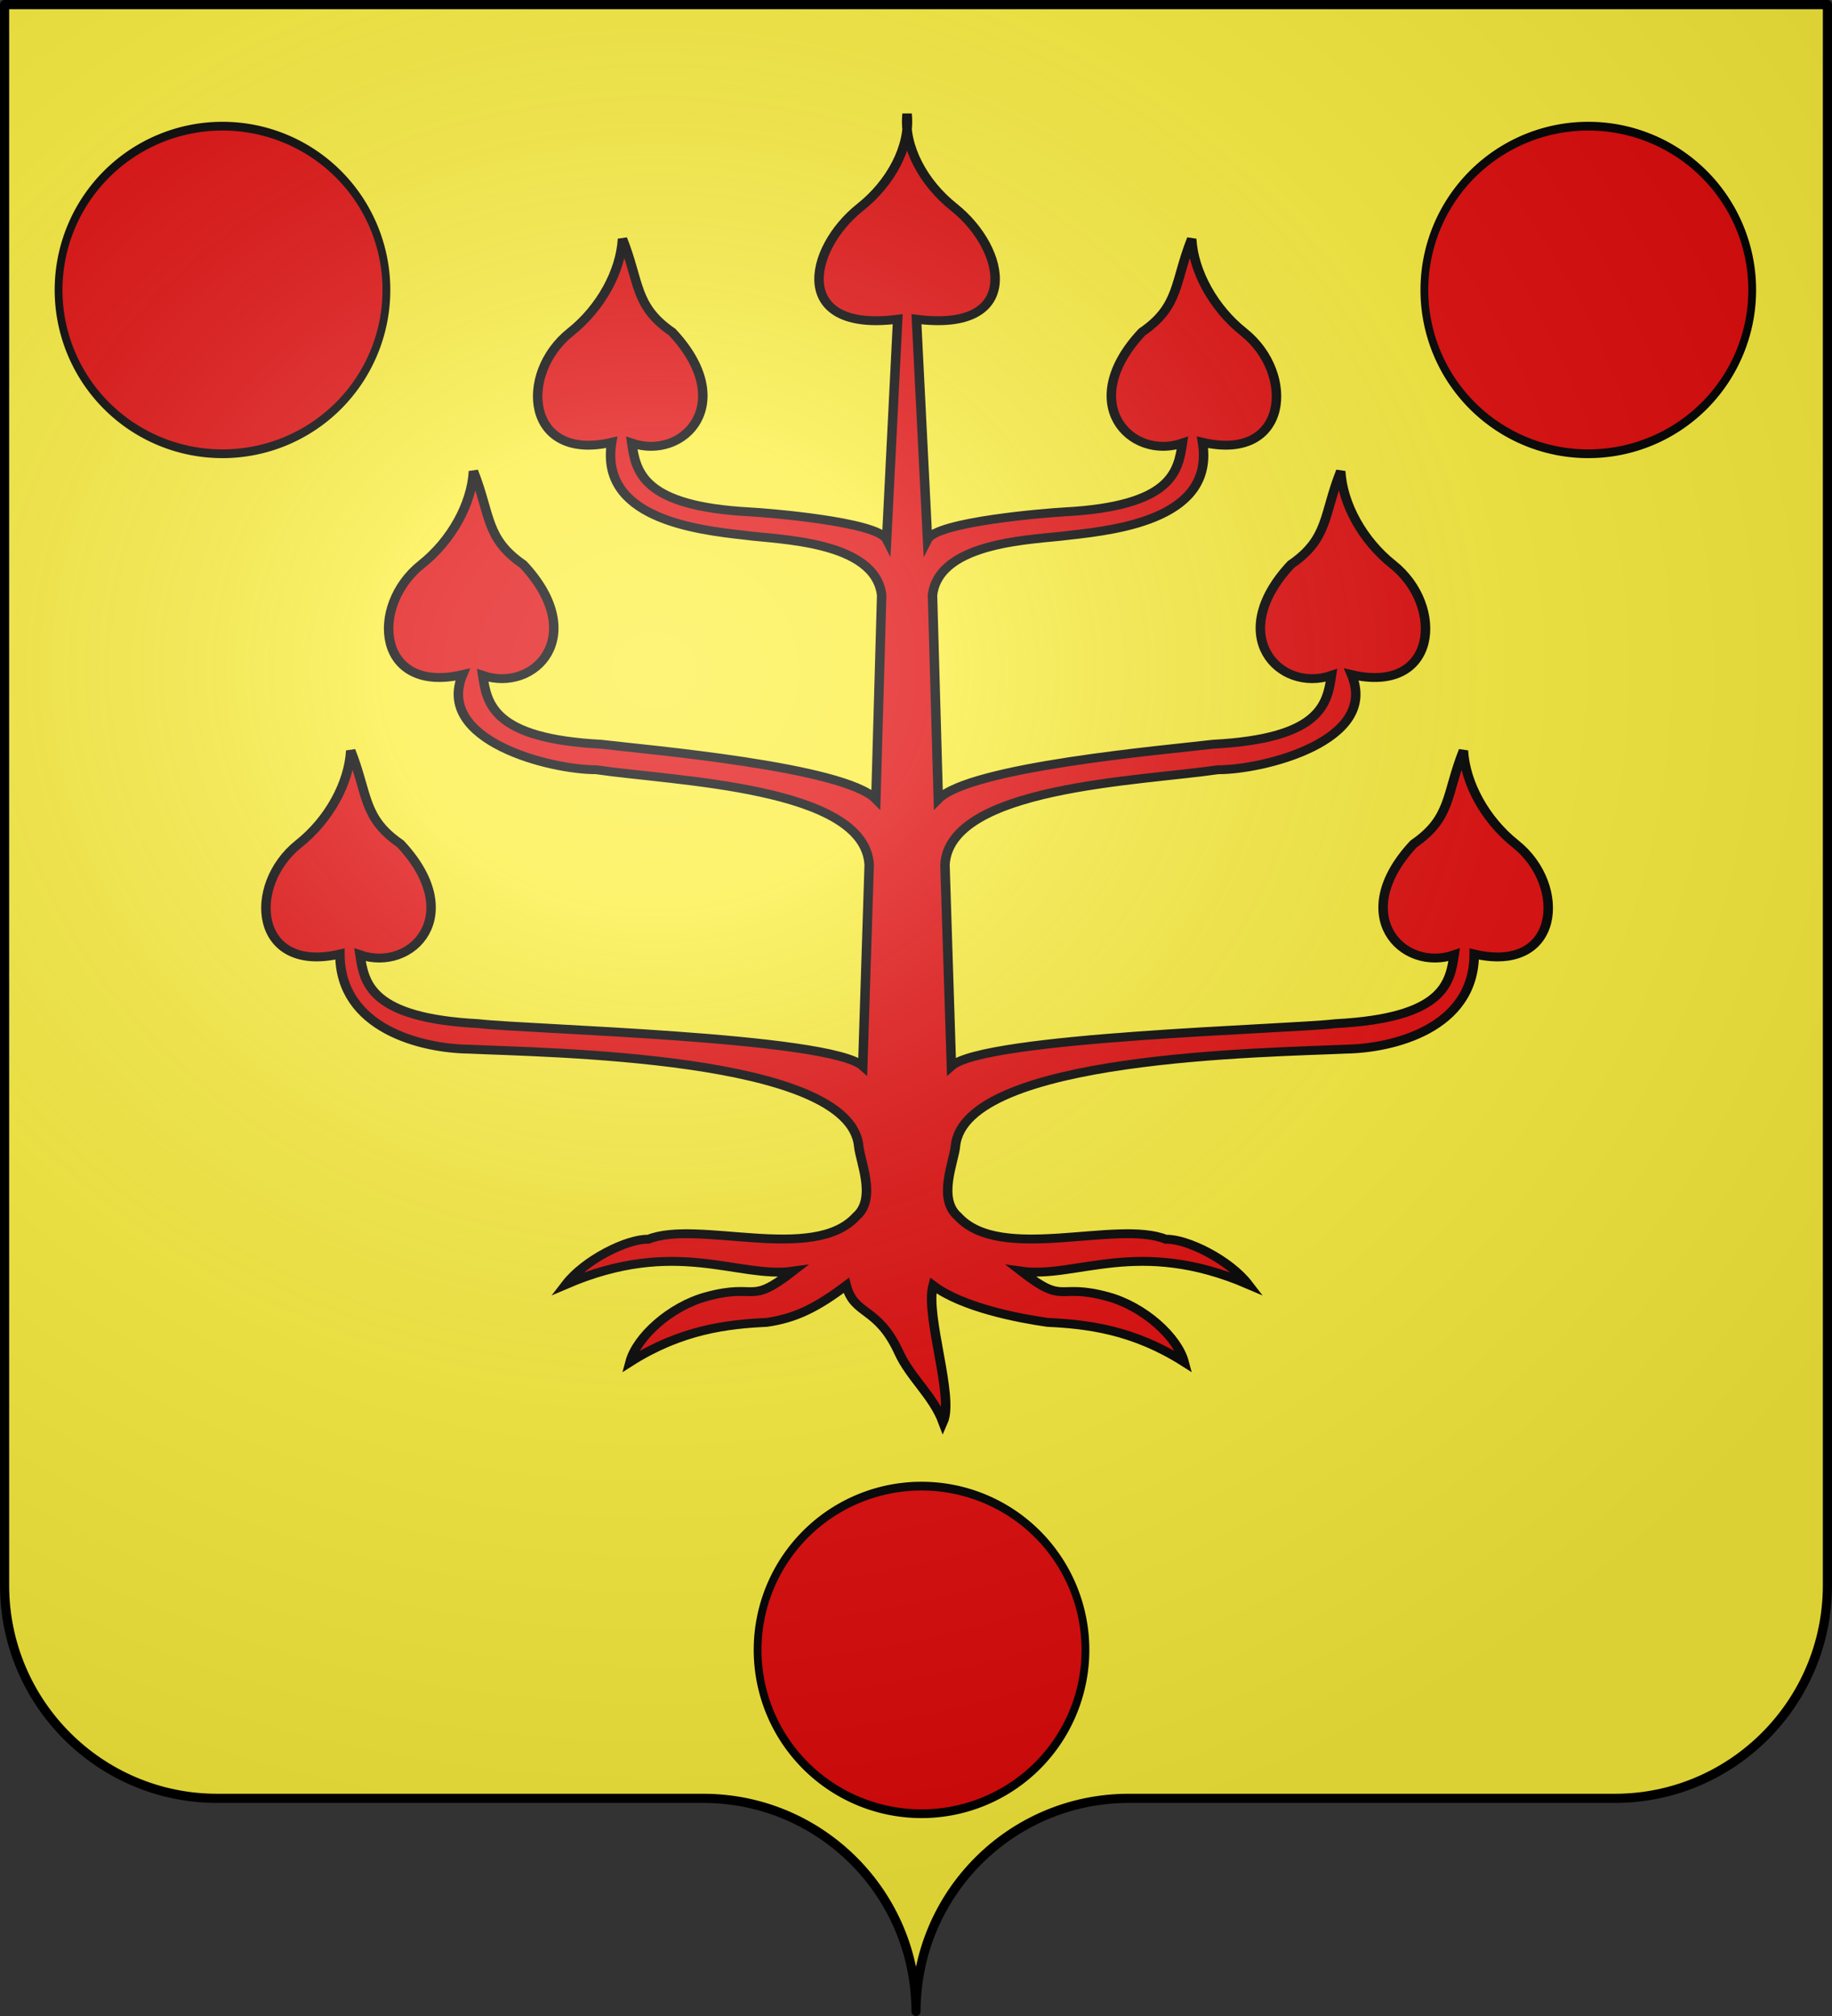 <?xml version="1.0" encoding="UTF-8" standalone="no"?>
<svg
   xmlns:dc="http://purl.org/dc/elements/1.1/"
   xmlns:cc="http://creativecommons.org/ns#"
   xmlns:rdf="http://www.w3.org/1999/02/22-rdf-syntax-ns#"
   xmlns:svg="http://www.w3.org/2000/svg"
   xmlns="http://www.w3.org/2000/svg"
   xmlns:xlink="http://www.w3.org/1999/xlink"
   xmlns:sodipodi="http://sodipodi.sourceforge.net/DTD/sodipodi-0.dtd"
   xmlns:inkscape="http://www.inkscape.org/namespaces/inkscape"
   height="660"
   width="600"
   version="1.0"
   id="svg2"
   sodipodi:version="0.32"
   inkscape:version="0.46"
   sodipodi:docname="Blason Wimille.svg"
   sodipodi:docbase="C:\Documents and Settings\Henry SALOME\Mes documents\Mes images\Blasons\SVG"
   inkscape:output_extension="org.inkscape.output.svg.inkscape"
   sodipodi:modified="true">
  <rect width="100%" height="100%" fill="#333333" stroke="none"/>
  <sodipodi:namedview
     inkscape:window-height="746"
     inkscape:window-width="1024"
     inkscape:pageshadow="2"
     inkscape:pageopacity="0.0"
     guidetolerance="10.0"
     gridtolerance="10.0"
     objecttolerance="10.0"
     borderopacity="1.0"
     bordercolor="#666666"
     pagecolor="#ffffff"
     id="base"
     showgrid="false"
     height="660px"
     inkscape:zoom="0.81969657"
     inkscape:cx="301.2"
     inkscape:cy="378.7987"
     inkscape:window-x="170"
     inkscape:window-y="73"
     inkscape:current-layer="layer1" />
  <desc
     id="desc4">Flag of Canton of Valais (Wallis)</desc>
  <defs
     id="defs6">
    <inkscape:perspective
       id="perspective4924"
       inkscape:persp3d-origin="6562.9214 : -3118.903 : 1"
       inkscape:vp_z="8439.7663 : -2605.6214 : 1"
       inkscape:vp_y="3.8306612e-13 : 4666.1969 : 0"
       inkscape:vp_x="4686.0755 : -2605.6214 : 1"
       sodipodi:type="inkscape:persp3d" />
    <inkscape:perspective
       sodipodi:type="inkscape:persp3d"
       inkscape:vp_x="0 : 330 : 1"
       inkscape:vp_y="6.1230318e-14 : 1000 : 0"
       inkscape:vp_z="600 : 330 : 1"
       inkscape:persp3d-origin="300 : 220 : 1"
       id="perspective30" />
    <linearGradient
       id="linearGradient2893">
      <stop
         style="stop-color:white;stop-opacity:0.314;"
         offset="0"
         id="stop2895" />
      <stop
         id="stop2897"
         offset="0.19"
         style="stop-color:white;stop-opacity:0.251;" />
      <stop
         style="stop-color:#6b6b6b;stop-opacity:0.125;"
         offset="0.6"
         id="stop2901" />
      <stop
         style="stop-color:black;stop-opacity:0.125;"
         offset="1"
         id="stop2899" />
    </linearGradient>
    <radialGradient
       inkscape:collect="always"
       xlink:href="#linearGradient2893"
       id="radialGradient2883"
       cx="203.198"
       cy="218.01"
       fx="203.198"
       fy="218.01"
       r="300"
       gradientTransform="matrix(1.36,0,0,1.355,-79.528,-87.645)"
       gradientUnits="userSpaceOnUse" />
    <linearGradient
       id="linearGradient2955">
      <stop
         style="stop-color:white;stop-opacity:0;"
         offset="0"
         id="stop2965" />
      <stop
         style="stop-color:black;stop-opacity:0.646;"
         offset="1"
         id="stop2959" />
    </linearGradient>
    <radialGradient
       inkscape:collect="always"
       xlink:href="#linearGradient2955"
       id="radialGradient2961"
       cx="225.524"
       cy="218.901"
       fx="225.524"
       fy="218.901"
       r="300"
       gradientTransform="matrix(-4.167939e-4,2.183,-1.884,-3.599562e-4,615.597,-289.121)"
       gradientUnits="userSpaceOnUse" />
    <polygon
       id="star"
       transform="scale(53,53)"
       points="0,-1 0.588,0.809 -0.951,-0.309 0.951,-0.309 -0.588,0.809 0,-1 " />
    <clipPath
       id="clip">
      <path
         d="M 0,-200 L 0,600 L 300,600 L 300,-200 L 0,-200 z "
         id="path10" />
    </clipPath>
    <radialGradient
       inkscape:collect="always"
       xlink:href="#linearGradient2955"
       id="radialGradient1911"
       gradientUnits="userSpaceOnUse"
       gradientTransform="matrix(-4.167939e-4,2.183,-1.884,-3.599562e-4,1395.597,-309.121)"
       cx="225.524"
       cy="218.901"
       fx="225.524"
       fy="218.901"
       r="300" />
    <radialGradient
       inkscape:collect="always"
       xlink:href="#linearGradient2955"
       id="radialGradient2928"
       cx="-483.508"
       cy="153.928"
       fx="-483.508"
       fy="153.928"
       r="300"
       gradientTransform="matrix(0,2.342,-2.291,0,562.913,1323.77)"
       gradientUnits="userSpaceOnUse" />
    <radialGradient
       inkscape:collect="always"
       xlink:href="#linearGradient2893"
       id="radialGradient11919"
       gradientUnits="userSpaceOnUse"
       gradientTransform="matrix(1.551,0,0,1.35,-227.894,-51.264)"
       cx="285.186"
       cy="200.448"
       fx="285.186"
       fy="200.448"
       r="300" />
    <radialGradient
       gradientTransform="matrix(0,1.386,-1.323,-5.741131e-8,-158.082,-109.541)"
       gradientUnits="userSpaceOnUse"
       xlink:href="#linearGradient2955"
       id="radialGradient2871"
       fy="218.901"
       fx="225.524"
       r="300"
       cy="218.901"
       cx="225.524" />
    <radialGradient
       gradientTransform="matrix(0,1.749,-1.593,-1.049767e-7,551.788,-191.29)"
       gradientUnits="userSpaceOnUse"
       xlink:href="#linearGradient2955"
       id="radialGradient2865"
       fy="218.901"
       fx="225.524"
       r="300"
       cy="218.901"
       cx="225.524" />
    <radialGradient
       gradientTransform="matrix(-4.167939e-4,2.183,-1.884,-3.599562e-4,615.597,-289.121)"
       gradientUnits="userSpaceOnUse"
       xlink:href="#linearGradient2955"
       id="radialGradient3834"
       fy="218.901"
       fx="225.524"
       r="300"
       cy="218.901"
       cx="225.524" />
    <clipPath
       id="clipPath3830">
      <path
         id="path3832"
         d="M 0,-200 L 0,600 L 300,600 L 300,-200 L 0,-200 z " />
    </clipPath>
    <polygon
       id="polygon3828"
       transform="scale(53,53)"
       points="0,-1 0.588,0.809 -0.951,-0.309 0.951,-0.309 -0.588,0.809 0,-1 " />
    <radialGradient
       gradientTransform="matrix(-4.167939e-4,2.183,-1.884,-3.599562e-4,615.597,-289.121)"
       gradientUnits="userSpaceOnUse"
       xlink:href="#linearGradient2955"
       id="radialGradient3826"
       fy="218.901"
       fx="225.524"
       r="300"
       cy="218.901"
       cx="225.524" />
    <linearGradient
       id="linearGradient3820">
      <stop
         id="stop2867"
         offset="0"
         style="stop-color:#fd0000;stop-opacity:1" />
      <stop
         id="stop2873"
         offset="0.5"
         style="stop-color:#e77275;stop-opacity:0.659" />
      <stop
         id="stop3824"
         offset="1"
         style="stop-color:black;stop-opacity:0.323" />
    </linearGradient>
    <linearGradient
       id="linearGradient2885">
      <stop
         id="stop2887"
         offset="0"
         style="stop-color:white;stop-opacity:1" />
      <stop
         id="stop2891"
         offset="0.229"
         style="stop-color:white;stop-opacity:1" />
      <stop
         id="stop2889"
         offset="1"
         style="stop-color:black;stop-opacity:1" />
    </linearGradient>
    <linearGradient
       id="linearGradient3806">
      <stop
         id="stop3808"
         offset="0"
         style="stop-color:white;stop-opacity:0.314" />
      <stop
         id="stop3810"
         offset="0.19"
         style="stop-color:white;stop-opacity:0.251" />
      <stop
         id="stop3812"
         offset="0.6"
         style="stop-color:#6b6b6b;stop-opacity:0.125" />
      <stop
         id="stop3814"
         offset="1"
         style="stop-color:black;stop-opacity:0.125" />
    </linearGradient>
    <inkscape:perspective
       id="perspective32"
       inkscape:persp3d-origin="300 : 220 : 1"
       inkscape:vp_z="600 : 330 : 1"
       inkscape:vp_y="0 : 1000 : 0"
       inkscape:vp_x="0 : 330 : 1"
       sodipodi:type="inkscape:persp3d" />
    <radialGradient
       r="300"
       fy="218.901"
       fx="225.524"
       cy="218.901"
       cx="225.524"
       gradientTransform="matrix(0,1.386,-1.323,-5.741131e-8,-158.082,-109.541)"
       gradientUnits="userSpaceOnUse"
       id="radialGradient4046"
       xlink:href="#linearGradient2955"
       inkscape:collect="always" />
    <radialGradient
       r="300"
       fy="218.901"
       fx="225.524"
       cy="218.901"
       cx="225.524"
       gradientTransform="matrix(0,1.749,-1.593,-1.049767e-7,551.788,-191.29)"
       gradientUnits="userSpaceOnUse"
       id="radialGradient4044"
       xlink:href="#linearGradient2955"
       inkscape:collect="always" />
    <radialGradient
       r="300"
       fy="218.901"
       fx="225.524"
       cy="218.901"
       cx="225.524"
       gradientTransform="matrix(-4.167939e-4,2.183,-1.884,-3.599562e-4,615.597,-289.121)"
       gradientUnits="userSpaceOnUse"
       id="radialGradient4042"
       xlink:href="#linearGradient2955"
       inkscape:collect="always" />
    <clipPath
       id="clipPath4038">
      <path
         id="path4040"
         d="M 0,-200 L 0,600 L 300,600 L 300,-200 L 0,-200 z " />
    </clipPath>
    <polygon
       points="0,-1 0.588,0.809 -0.951,-0.309 0.951,-0.309 -0.588,0.809 0,-1 "
       transform="scale(53,53)"
       id="polygon4036" />
    <radialGradient
       gradientUnits="userSpaceOnUse"
       gradientTransform="matrix(-4.167939e-4,2.183,-1.884,-3.599562e-4,615.597,-289.121)"
       r="300"
       fy="218.901"
       fx="225.524"
       cy="218.901"
       cx="225.524"
       id="radialGradient4034"
       xlink:href="#linearGradient2955"
       inkscape:collect="always" />
    <linearGradient
       id="linearGradient4026">
      <stop
         style="stop-color:#fd0000;stop-opacity:1;"
         offset="0"
         id="stop4028" />
      <stop
         id="stop4030"
         offset="0.5"
         style="stop-color:#e77275;stop-opacity:0.659;" />
      <stop
         id="stop4032"
         offset="1"
         style="stop-color:black;stop-opacity:0.323;" />
    </linearGradient>
    <linearGradient
       id="linearGradient4018">
      <stop
         style="stop-color:white;stop-opacity:1;"
         offset="0"
         id="stop4020" />
      <stop
         id="stop4022"
         offset="0.229"
         style="stop-color:white;stop-opacity:1;" />
      <stop
         style="stop-color:black;stop-opacity:1;"
         offset="1"
         id="stop4024" />
    </linearGradient>
    <linearGradient
       id="linearGradient4008">
      <stop
         id="stop4010"
         offset="0"
         style="stop-color:white;stop-opacity:0.314;" />
      <stop
         style="stop-color:white;stop-opacity:0.251;"
         offset="0.19"
         id="stop4012" />
      <stop
         id="stop4014"
         offset="0.6"
         style="stop-color:#6b6b6b;stop-opacity:0.125;" />
      <stop
         id="stop4016"
         offset="1"
         style="stop-color:black;stop-opacity:0.125;" />
    </linearGradient>
    <inkscape:perspective
       id="perspective63"
       inkscape:persp3d-origin="254.49678 : 166.1404 : 1"
       inkscape:vp_z="508.99356 : 249.2106 : 1"
       inkscape:vp_y="0 : 1000 : 0"
       inkscape:vp_x="0 : 249.2106 : 1"
       sodipodi:type="inkscape:persp3d" />
    <inkscape:perspective
       id="perspective127"
       inkscape:persp3d-origin="1120 : 560 : 1"
       inkscape:vp_z="2240 : 840 : 1"
       inkscape:vp_y="0 : 1000 : 0"
       inkscape:vp_x="0 : 840 : 1"
       sodipodi:type="inkscape:persp3d" />
    <linearGradient
       id="linearGradient2606">
      <stop
         style="stop-color:white;stop-opacity:0.314;"
         offset="0"
         id="stop2608" />
      <stop
         id="stop2610"
         offset="0.19"
         style="stop-color:white;stop-opacity:0.251;" />
      <stop
         style="stop-color:#6b6b6b;stop-opacity:0.125;"
         offset="0.6"
         id="stop2612" />
      <stop
         style="stop-color:black;stop-opacity:0.125;"
         offset="1"
         id="stop2614" />
    </linearGradient>
    <linearGradient
       id="linearGradient2616">
      <stop
         id="stop2618"
         offset="0"
         style="stop-color:white;stop-opacity:1;" />
      <stop
         style="stop-color:white;stop-opacity:1;"
         offset="0.229"
         id="stop2620" />
      <stop
         id="stop2622"
         offset="1"
         style="stop-color:black;stop-opacity:1;" />
    </linearGradient>
    <linearGradient
       id="linearGradient2624">
      <stop
         id="stop2626"
         offset="0"
         style="stop-color:#fd0000;stop-opacity:1;" />
      <stop
         style="stop-color:#e77275;stop-opacity:0.659;"
         offset="0.5"
         id="stop2628" />
      <stop
         style="stop-color:black;stop-opacity:0.323;"
         offset="1"
         id="stop2630" />
    </linearGradient>
    <radialGradient
       inkscape:collect="always"
       xlink:href="#linearGradient2955"
       id="radialGradient2632"
       cx="225.524"
       cy="218.901"
       fx="225.524"
       fy="218.901"
       r="300"
       gradientTransform="matrix(-4.167939e-4,2.183,-1.884,-3.599562e-4,615.597,-289.121)"
       gradientUnits="userSpaceOnUse" />
    <polygon
       id="polygon2634"
       transform="scale(53,53)"
       points="0,-1 0.588,0.809 -0.951,-0.309 0.951,-0.309 -0.588,0.809 0,-1 " />
    <clipPath
       id="clipPath2636">
      <path
         d="M 0,-200 L 0,600 L 300,600 L 300,-200 L 0,-200 z "
         id="path2638" />
    </clipPath>
    <radialGradient
       inkscape:collect="always"
       xlink:href="#linearGradient2955"
       id="radialGradient2640"
       gradientUnits="userSpaceOnUse"
       gradientTransform="matrix(-4.167939e-4,2.183,-1.884,-3.599562e-4,615.597,-289.121)"
       cx="225.524"
       cy="218.901"
       fx="225.524"
       fy="218.901"
       r="300" />
    <radialGradient
       inkscape:collect="always"
       xlink:href="#linearGradient2955"
       id="radialGradient2642"
       gradientUnits="userSpaceOnUse"
       gradientTransform="matrix(0,1.749,-1.593,-1.049767e-7,551.788,-191.29)"
       cx="225.524"
       cy="218.901"
       fx="225.524"
       fy="218.901"
       r="300" />
    <radialGradient
       inkscape:collect="always"
       xlink:href="#linearGradient2955"
       id="radialGradient2644"
       gradientUnits="userSpaceOnUse"
       gradientTransform="matrix(0,1.386,-1.323,-5.741131e-8,-158.082,-109.541)"
       cx="225.524"
       cy="218.901"
       fx="225.524"
       fy="218.901"
       r="300" />
    <radialGradient
       inkscape:collect="always"
       xlink:href="#linearGradient2893"
       id="radialGradient2646"
       gradientUnits="userSpaceOnUse"
       gradientTransform="matrix(1.353,0,0,1.349,-77.629,-85.747)"
       cx="221.445"
       cy="226.331"
       fx="221.445"
       fy="226.331"
       r="300" />
    <linearGradient
       id="linearGradient3521">
      <stop
         style="stop-color:white;stop-opacity:0.314;"
         offset="0"
         id="stop3523" />
      <stop
         id="stop3525"
         offset="0.19"
         style="stop-color:white;stop-opacity:0.251;" />
      <stop
         style="stop-color:#6b6b6b;stop-opacity:0.125;"
         offset="0.6"
         id="stop3527" />
      <stop
         style="stop-color:black;stop-opacity:0.125;"
         offset="1"
         id="stop3529" />
    </linearGradient>
    <linearGradient
       id="linearGradient3531">
      <stop
         id="stop3533"
         offset="0"
         style="stop-color:white;stop-opacity:1;" />
      <stop
         style="stop-color:white;stop-opacity:1;"
         offset="0.229"
         id="stop3535" />
      <stop
         id="stop3537"
         offset="1"
         style="stop-color:black;stop-opacity:1;" />
    </linearGradient>
    <linearGradient
       id="linearGradient3539">
      <stop
         id="stop3541"
         offset="0"
         style="stop-color:#fd0000;stop-opacity:1;" />
      <stop
         style="stop-color:#e77275;stop-opacity:0.659;"
         offset="0.5"
         id="stop3543" />
      <stop
         style="stop-color:black;stop-opacity:0.323;"
         offset="1"
         id="stop3545" />
    </linearGradient>
    <radialGradient
       inkscape:collect="always"
       xlink:href="#linearGradient2955"
       id="radialGradient3547"
       cx="225.524"
       cy="218.901"
       fx="225.524"
       fy="218.901"
       r="300"
       gradientTransform="matrix(-4.167939e-4,2.183,-1.884,-3.599562e-4,615.597,-289.121)"
       gradientUnits="userSpaceOnUse" />
    <polygon
       id="polygon3549"
       transform="scale(53,53)"
       points="0,-1 0.588,0.809 -0.951,-0.309 0.951,-0.309 -0.588,0.809 0,-1 " />
    <clipPath
       id="clipPath3551">
      <path
         d="M 0,-200 L 0,600 L 300,600 L 300,-200 L 0,-200 z "
         id="path3553" />
    </clipPath>
    <radialGradient
       inkscape:collect="always"
       xlink:href="#linearGradient2955"
       id="radialGradient3555"
       gradientUnits="userSpaceOnUse"
       gradientTransform="matrix(-4.167939e-4,2.183,-1.884,-3.599562e-4,615.597,-289.121)"
       cx="225.524"
       cy="218.901"
       fx="225.524"
       fy="218.901"
       r="300" />
    <radialGradient
       inkscape:collect="always"
       xlink:href="#linearGradient2955"
       id="radialGradient3557"
       gradientUnits="userSpaceOnUse"
       gradientTransform="matrix(0,1.749,-1.593,-1.049767e-7,551.788,-191.29)"
       cx="225.524"
       cy="218.901"
       fx="225.524"
       fy="218.901"
       r="300" />
    <radialGradient
       inkscape:collect="always"
       xlink:href="#linearGradient2955"
       id="radialGradient3559"
       gradientUnits="userSpaceOnUse"
       gradientTransform="matrix(0,1.386,-1.323,-5.741131e-8,-158.082,-109.541)"
       cx="225.524"
       cy="218.901"
       fx="225.524"
       fy="218.901"
       r="300" />
    <radialGradient
       inkscape:collect="always"
       xlink:href="#linearGradient2893"
       id="radialGradient3561"
       gradientUnits="userSpaceOnUse"
       gradientTransform="matrix(1.353,0,0,1.349,-77.629,-85.747)"
       cx="221.445"
       cy="226.331"
       fx="221.445"
       fy="226.331"
       r="300" />
    <linearGradient
       id="linearGradient8814">
      <stop
         id="stop8816"
         offset="0"
         style="stop-color:white;stop-opacity:0.314" />
      <stop
         id="stop8818"
         offset="0.19"
         style="stop-color:white;stop-opacity:0.251" />
      <stop
         id="stop8820"
         offset="0.6"
         style="stop-color:#6b6b6b;stop-opacity:0.125" />
      <stop
         id="stop8822"
         offset="1"
         style="stop-color:black;stop-opacity:0.125" />
    </linearGradient>
    <linearGradient
       id="linearGradient8806">
      <stop
         id="stop8808"
         offset="0"
         style="stop-color:white;stop-opacity:1" />
      <stop
         id="stop8810"
         offset="0.229"
         style="stop-color:white;stop-opacity:1" />
      <stop
         id="stop8812"
         offset="1"
         style="stop-color:black;stop-opacity:1" />
    </linearGradient>
    <linearGradient
       id="linearGradient8798">
      <stop
         id="stop8800"
         offset="0"
         style="stop-color:#fd0000;stop-opacity:1" />
      <stop
         id="stop8802"
         offset="0.5"
         style="stop-color:#e77275;stop-opacity:0.659" />
      <stop
         id="stop8804"
         offset="1"
         style="stop-color:black;stop-opacity:0.323" />
    </linearGradient>
    <radialGradient
       gradientTransform="matrix(-4.167939e-4,2.183,-1.884,-3.599562e-4,615.597,-289.121)"
       gradientUnits="userSpaceOnUse"
       xlink:href="#linearGradient2955"
       id="radialGradient8796"
       fy="218.901"
       fx="225.524"
       r="300"
       cy="218.901"
       cx="225.524" />
    <polygon
       id="polygon8794"
       transform="scale(53,53)"
       points="0,-1 0.588,0.809 -0.951,-0.309 0.951,-0.309 -0.588,0.809 0,-1 " />
    <clipPath
       id="clipPath8790">
      <path
         id="path8792"
         d="M 0,-200 L 0,600 L 300,600 L 300,-200 L 0,-200 z " />
    </clipPath>
    <radialGradient
       gradientTransform="matrix(-4.167939e-4,2.183,-1.884,-3.599562e-4,615.597,-289.121)"
       gradientUnits="userSpaceOnUse"
       xlink:href="#linearGradient2955"
       id="radialGradient8788"
       fy="218.901"
       fx="225.524"
       r="300"
       cy="218.901"
       cx="225.524" />
    <radialGradient
       gradientTransform="matrix(0,1.749,-1.593,-1.049767e-7,551.788,-191.29)"
       gradientUnits="userSpaceOnUse"
       xlink:href="#linearGradient2955"
       id="radialGradient8786"
       fy="218.901"
       fx="225.524"
       r="300"
       cy="218.901"
       cx="225.524" />
    <radialGradient
       gradientTransform="matrix(0,1.386,-1.323,-5.741131e-8,-158.082,-109.541)"
       gradientUnits="userSpaceOnUse"
       xlink:href="#linearGradient2955"
       id="radialGradient8784"
       fy="218.901"
       fx="225.524"
       r="300"
       cy="218.901"
       cx="225.524" />
    <radialGradient
       gradientTransform="matrix(1.353,0,0,1.349,-77.629,-85.747)"
       gradientUnits="userSpaceOnUse"
       xlink:href="#linearGradient2893"
       id="radialGradient8782"
       fy="226.331"
       fx="221.445"
       r="300"
       cy="226.331"
       cx="221.445" />
    <radialGradient
       r="300"
       fy="226.331"
       fx="221.445"
       cy="226.331"
       cx="221.445"
       gradientTransform="matrix(1.353,0,0,1.349,-77.629,-85.747)"
       gradientUnits="userSpaceOnUse"
       id="radialGradient3163"
       xlink:href="#linearGradient2893"
       inkscape:collect="always" />
    <radialGradient
       r="300"
       fy="218.901"
       fx="225.524"
       cy="218.901"
       cx="225.524"
       gradientTransform="matrix(0,1.386,-1.323,-5.741131e-8,-158.082,-109.541)"
       gradientUnits="userSpaceOnUse"
       id="radialGradient5305"
       xlink:href="#linearGradient2955"
       inkscape:collect="always" />
    <radialGradient
       r="300"
       fy="218.901"
       fx="225.524"
       cy="218.901"
       cx="225.524"
       gradientTransform="matrix(0,1.749,-1.593,-1.049767e-7,551.788,-191.29)"
       gradientUnits="userSpaceOnUse"
       id="radialGradient5303"
       xlink:href="#linearGradient2955"
       inkscape:collect="always" />
    <radialGradient
       r="300"
       fy="218.901"
       fx="225.524"
       cy="218.901"
       cx="225.524"
       gradientTransform="matrix(-4.167939e-4,2.183,-1.884,-3.599562e-4,615.597,-289.121)"
       gradientUnits="userSpaceOnUse"
       id="radialGradient5301"
       xlink:href="#linearGradient2955"
       inkscape:collect="always" />
    <clipPath
       id="clipPath5297">
      <path
         id="path5299"
         d="M 0,-200 L 0,600 L 300,600 L 300,-200 L 0,-200 z " />
    </clipPath>
    <polygon
       points="0,-1 0.588,0.809 -0.951,-0.309 0.951,-0.309 -0.588,0.809 0,-1 "
       transform="scale(53,53)"
       id="polygon5295" />
    <radialGradient
       gradientUnits="userSpaceOnUse"
       gradientTransform="matrix(-4.167939e-4,2.183,-1.884,-3.599562e-4,615.597,-289.121)"
       r="300"
       fy="218.901"
       fx="225.524"
       cy="218.901"
       cx="225.524"
       id="radialGradient5293"
       xlink:href="#linearGradient2955"
       inkscape:collect="always" />
    <linearGradient
       id="linearGradient5285">
      <stop
         style="stop-color:#fd0000;stop-opacity:1;"
         offset="0"
         id="stop5287" />
      <stop
         id="stop5289"
         offset="0.5"
         style="stop-color:#e77275;stop-opacity:0.659;" />
      <stop
         id="stop5291"
         offset="1"
         style="stop-color:black;stop-opacity:0.323;" />
    </linearGradient>
    <linearGradient
       id="linearGradient5277">
      <stop
         style="stop-color:white;stop-opacity:1;"
         offset="0"
         id="stop5279" />
      <stop
         id="stop5281"
         offset="0.229"
         style="stop-color:white;stop-opacity:1;" />
      <stop
         style="stop-color:black;stop-opacity:1;"
         offset="1"
         id="stop5283" />
    </linearGradient>
    <linearGradient
       id="linearGradient5267">
      <stop
         id="stop5269"
         offset="0"
         style="stop-color:white;stop-opacity:0.314;" />
      <stop
         style="stop-color:white;stop-opacity:0.251;"
         offset="0.19"
         id="stop5271" />
      <stop
         id="stop5273"
         offset="0.6"
         style="stop-color:#6b6b6b;stop-opacity:0.125;" />
      <stop
         id="stop5275"
         offset="1"
         style="stop-color:black;stop-opacity:0.125;" />
    </linearGradient>
    <inkscape:perspective
       id="perspective93"
       inkscape:persp3d-origin="300 : 220 : 1"
       inkscape:vp_z="600 : 330 : 1"
       inkscape:vp_y="0 : 1000 : 0"
       inkscape:vp_x="0 : 330 : 1"
       sodipodi:type="inkscape:persp3d" />
  </defs>
  <g
     inkscape:groupmode="layer"
     id="layer1"
     inkscape:label="Fond écu">
    <path
       id="path2014"
       style="fill:#fcef3c;fill-opacity:1;fill-rule:nonzero;stroke:none;stroke-width:5;stroke-linecap:round;stroke-linejoin:round;stroke-miterlimit:4;stroke-dashoffset:0;stroke-opacity:1"
       d="M 300,658.499 C 300,619.995 331.203,588.746 369.65,588.746 C 408.097,588.746 490.403,588.746 528.85,588.746 C 567.297,588.746 598.5,557.496 598.5,518.992 L 598.5,1.5 L 1.5,1.5 L 1.5,518.992 C 1.5,557.496 32.703,588.746 71.15,588.746 C 109.597,588.746 191.903,588.746 230.35,588.746 C 268.797,588.746 300,619.995 300,658.499 z "
       sodipodi:nodetypes="cssccccssc" />
    <g
       transform="matrix(0.369,0,0,0.336,-721.007,-84.326)"
       id="g9857" />
    <g
       style="fill:#e20909;stroke:#000000;stroke-width:3.859;stroke-miterlimit:4;stroke-dasharray:none;stroke-opacity:1;display:inline"
       inkscape:label="Meubles"
       id="g5371"
       transform="matrix(0.803,0,0,0.753,53.423,11.265)">
      <path
         sodipodi:nodetypes="cscccsccccsccsccccccccsccccccccscccsccscsccscccsccccccccsccccccccsccsccccscccc"
         d="M 318.099,603.36 C 314.079,591.885 304.802,584.049 300.094,573.087 C 291.387,552.816 281.907,557.197 278.622,543.901 C 266.644,553.539 257.877,558.197 246.178,559.969 C 230.086,560.774 211.245,563.118 190.433,577.213 C 193.149,566.309 206.796,553.053 221.607,548.758 C 242.662,542.653 238.629,552.837 256.906,537.694 C 234.355,541.066 209.355,522.794 164.251,543.485 C 172,532.688 189.45,523.527 197.914,523.824 C 218.028,515.163 265.365,534.355 282.752,513.813 C 291.071,506.168 284.31,490.055 283.71,483.398 C 280.16,444.034 155.742,442.742 124.534,441.175 C 105.749,440.89 72.129,432.485 72.111,399.814 C 37.143,408.567 33.974,369.979 55.305,351.915 C 67.623,341.484 75.786,325.552 76.522,311.386 C 83.587,330.339 81.374,340.615 96.803,351.915 C 123.918,382.807 101.509,407.912 80.302,400.163 C 82.031,412.562 84.526,427.636 128.594,430.087 C 148.279,432.582 271.797,435.727 285.35,448.526 L 287.978,361.073 C 286.263,327.049 209.004,324.754 176.61,319.696 C 158.205,319.765 110.817,307.22 122.157,278.335 C 87.19,287.088 84.02,248.5 105.351,230.436 C 117.669,220.005 125.833,204.073 126.568,189.907 C 133.634,208.86 131.421,219.136 146.85,230.436 C 173.964,261.328 151.555,286.433 130.349,278.684 C 132.078,291.083 134.572,306.157 178.64,308.608 C 198.325,311.103 277.592,318.342 290.703,332.489 L 293.067,243.853 C 290.474,220.009 250.57,219.724 237.398,217.775 C 216.146,215.303 177.919,210.001 182.944,177.33 C 147.977,186.083 144.807,147.495 166.139,129.431 C 178.456,119 186.62,103.068 187.356,88.902 C 194.421,107.855 192.208,118.131 207.637,129.431 C 234.752,160.323 212.342,185.428 191.136,177.679 C 192.865,190.078 195.36,205.151 239.427,207.603 C 245.787,207.957 291.349,211.763 295.088,219.576 L 299.602,123.83 C 256.396,129.77 262.625,93.519 284.389,75.09 C 296.706,64.659 304.886,48.72 303.432,34.553 C 301.978,48.72 310.158,64.659 322.475,75.09 C 344.239,93.519 350.469,129.77 307.262,123.83 L 311.776,219.576 C 315.515,211.763 361.077,207.957 367.437,207.603 C 411.504,205.151 413.999,190.078 415.728,177.679 C 394.522,185.428 372.112,160.323 399.227,129.431 C 414.656,118.131 412.443,107.855 419.509,88.902 C 420.244,103.068 428.408,119 440.725,129.431 C 462.057,147.495 458.887,186.083 423.92,177.33 C 428.945,210.001 390.718,215.303 369.466,217.775 C 356.295,219.724 316.39,220.009 313.797,243.853 L 316.162,332.489 C 329.272,318.342 408.539,311.103 428.224,308.608 C 472.292,306.157 474.786,291.083 476.515,278.684 C 455.309,286.433 432.9,261.328 460.015,230.436 C 475.443,219.136 473.23,208.86 480.296,189.907 C 481.032,204.073 489.195,220.005 501.513,230.436 C 522.844,248.5 519.675,287.088 484.707,278.335 C 496.048,307.22 448.66,319.765 430.254,319.696 C 397.86,324.754 320.601,327.049 318.886,361.073 L 321.514,448.526 C 335.067,435.727 458.585,432.582 478.271,430.087 C 522.338,427.636 524.833,412.562 526.562,400.163 C 505.356,407.912 482.946,382.807 510.061,351.915 C 525.49,340.615 523.277,330.339 530.342,311.386 C 531.078,325.552 539.242,341.484 551.559,351.915 C 572.891,369.979 569.721,408.567 534.754,399.814 C 534.735,432.485 501.115,440.89 482.33,441.175 C 451.122,442.742 326.704,444.034 323.154,483.398 C 322.554,490.055 315.793,506.168 324.112,513.813 C 341.499,534.355 388.837,515.163 408.95,523.824 C 417.414,523.527 434.864,532.688 442.613,543.485 C 397.509,522.794 372.509,541.066 349.958,537.694 C 368.235,552.837 364.203,542.653 385.257,548.758 C 400.068,553.053 413.715,566.309 416.432,577.213 C 395.619,563.118 376.778,560.774 360.686,559.969 C 348.987,558.197 326.014,553.539 314.035,543.901 C 310.75,557.197 322.747,592.222 318.099,603.36 z"
         style="fill:#e20909;fill-opacity:1;fill-rule:evenodd;stroke:#000000;stroke-width:3.859;stroke-linecap:butt;stroke-linejoin:miter;stroke-miterlimit:4;stroke-dasharray:none;stroke-opacity:1;display:inline"
         id="path4789" />
    </g>
    <path
       sodipodi:type="arc"
       style="opacity:1;fill:#e20909;fill-opacity:1;fill-rule:nonzero;stroke:#000000;stroke-width:3.679;stroke-linecap:round;stroke-linejoin:miter;marker:none;marker-start:none;marker-mid:none;marker-end:none;stroke-miterlimit:4;stroke-dasharray:none;stroke-dashoffset:0;stroke-opacity:1;visibility:visible;display:inline;overflow:visible;enable-background:accumulate"
       id="path5374"
       sodipodi:cx="-128.70616"
       sodipodi:cy="204.34358"
       sodipodi:rx="77.46769"
       sodipodi:ry="68.927948"
       d="M -51.238,204.344 A 77.468,68.928 0 1 1 -206.174,204.344 A 77.468,68.928 0 1 1 -51.238,204.344 z"
       transform="matrix(0.693,0,0,0.778,162.062,-64.049)" />
    <path
       transform="matrix(0.693,0,0,0.778,609.375,-64.049)"
       d="M -51.238,204.344 A 77.468,68.928 0 1 1 -206.174,204.344 A 77.468,68.928 0 1 1 -51.238,204.344 z"
       sodipodi:ry="68.927948"
       sodipodi:rx="77.46769"
       sodipodi:cy="204.34358"
       sodipodi:cx="-128.70616"
       id="use5378"
       style="fill:#e20909;fill-opacity:1;fill-rule:nonzero;stroke:#000000;stroke-width:3.679;stroke-linecap:round;stroke-linejoin:miter;marker:none;marker-start:none;marker-mid:none;marker-end:none;stroke-miterlimit:4;stroke-dasharray:none;stroke-dashoffset:0;stroke-opacity:1;visibility:visible;display:inline;overflow:visible;enable-background:accumulate"
       sodipodi:type="arc" />
    <use
       x="0"
       y="0"
       xlink:href="#use5378"
       id="use5380"
       transform="translate(-218.373,445.222)"
       width="600"
       height="660" />
  </g>
  <g
     inkscape:groupmode="layer"
     id="layer2"
     inkscape:label="Meubles"
     sodipodi:insensitive="true" />
  <g
     inkscape:groupmode="layer"
     id="layer3"
     inkscape:label="Reflet final"
     sodipodi:insensitive="true">
    <path
       id="path2875"
       style="fill:url(#radialGradient11919);fill-opacity:1;fill-rule:evenodd;stroke:none;stroke-width:3;stroke-linecap:butt;stroke-linejoin:miter;stroke-miterlimit:4;stroke-dasharray:none;stroke-opacity:1"
       d="M 1.5,1.5 L 1.5,518.991 C 1.5,557.496 32.703,588.746 71.15,588.746 C 109.597,588.746 191.903,588.746 230.35,588.746 C 268.797,588.745 300,619.996 300,658.5 C 300,619.996 331.203,588.746 369.65,588.746 C 408.097,588.745 490.403,588.746 528.85,588.746 C 567.297,588.746 598.5,557.496 598.5,518.991 L 598.5,1.5 L 1.5,1.5 z " />
  </g>
  <g
     inkscape:groupmode="layer"
     id="layer4"
     inkscape:label="Contour final"
     sodipodi:insensitive="true">
    <path
       id="path1572"
       style="fill:none;fill-opacity:1;fill-rule:nonzero;stroke:black;stroke-width:3;stroke-linecap:round;stroke-linejoin:round;stroke-miterlimit:4;stroke-dasharray:none;stroke-dashoffset:0;stroke-opacity:1"
       d="M 300,658.5 C 300,619.996 331.203,588.746 369.65,588.746 C 408.097,588.746 490.403,588.746 528.85,588.746 C 567.297,588.746 598.5,557.497 598.5,518.993 L 598.5,1.5 L 1.5,1.5 L 1.5,518.993 C 1.5,557.497 32.703,588.746 71.15,588.746 C 109.597,588.746 191.903,588.746 230.35,588.746 C 268.797,588.746 300,619.996 300,658.5 z "
       sodipodi:nodetypes="cssccccssc" />
  </g>
</svg>
